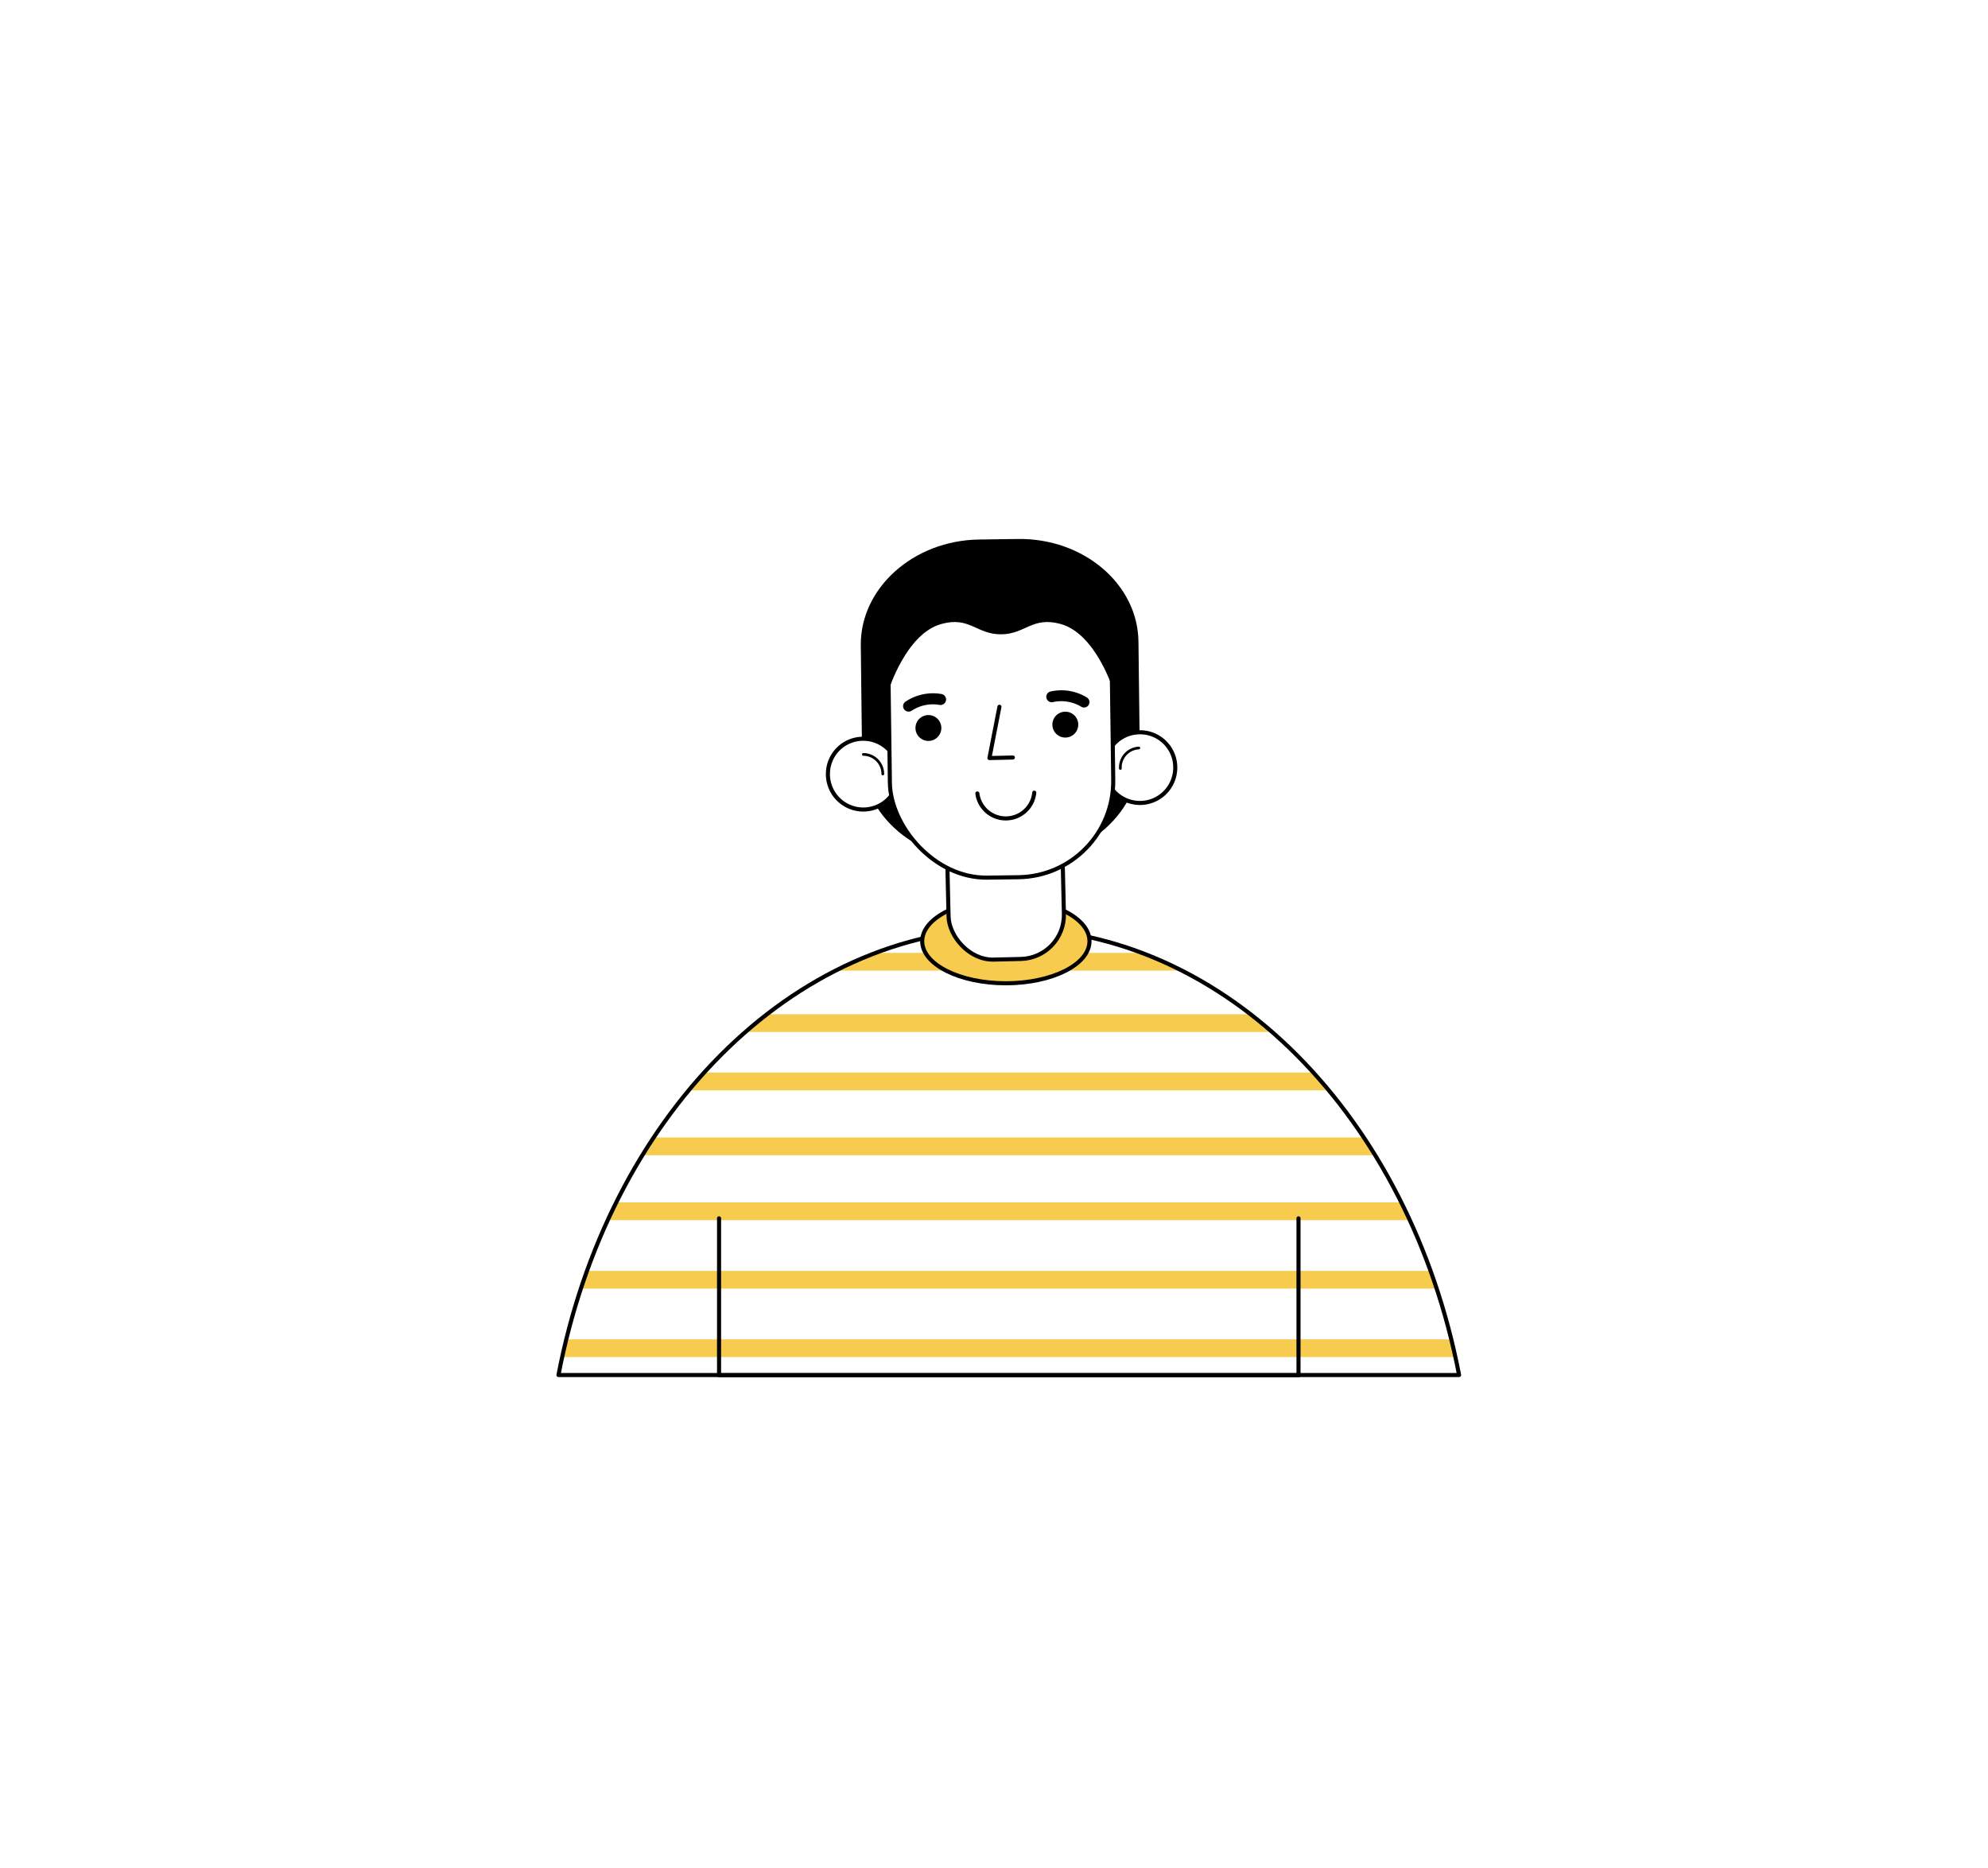 <svg xmlns="http://www.w3.org/2000/svg" viewBox="0 0 365.8 343.69"><defs><style>.cls-1,.cls-5{fill:#fff;}.cls-2,.cls-4{fill:#f6cb4e;}.cls-3,.cls-6{fill:none;stroke-linecap:round;stroke-linejoin:round;}.cls-3,.cls-4,.cls-5,.cls-6{stroke:#000;}.cls-3,.cls-4,.cls-5{stroke-width:0.75px;}.cls-4,.cls-5{stroke-miterlimit:10;}.cls-6{stroke-width:0.5px;}</style></defs><g id="Layer_2" data-name="Layer 2"><g id="OBJECTS"><rect class="cls-1" width="365.8" height="343.69"/><path class="cls-1" d="M268.48,253c-9.06-47.16-42.72-82.18-82.86-82.18s-73.8,35-82.86,82.18Z"/><path class="cls-2" d="M137.25,189.87H234c-1.29-1.12-2.59-2.22-3.94-3.25H141.19C139.85,187.65,138.54,188.75,137.25,189.87Z"/><path class="cls-2" d="M126.79,200.61H244.45q-1.38-1.67-2.82-3.26h-112Q128.17,198.94,126.79,200.61Z"/><path class="cls-2" d="M153.83,178.59h63.58a73.06,73.06,0,0,0-7.43-3.26H161.26A74,74,0,0,0,153.83,178.59Z"/><path class="cls-2" d="M108.05,233.84c-.39,1.08-.77,2.16-1.14,3.26H264.33c-.37-1.1-.74-2.18-1.13-3.26Z"/><path class="cls-2" d="M113.43,221.24c-.54,1.08-1.07,2.16-1.57,3.26H259.38c-.5-1.1-1-2.18-1.57-3.26Z"/><path class="cls-2" d="M120.32,209.3c-.71,1.07-1.4,2.15-2.08,3.26H253c-.68-1.11-1.37-2.19-2.08-3.26Z"/><path class="cls-2" d="M267,246.43H104.23c-.27,1.08-.52,2.17-.76,3.26H267.78C267.54,248.6,267.28,247.51,267,246.43Z"/><polyline class="cls-3" points="132.31 224.17 132.31 253.04 238.93 253.04 238.93 224.17"/><path class="cls-1" d="M119.77,207.12a1,1,0,0,0,0-2,1,1,0,0,0,0,2Z"/><path class="cls-3" d="M268.48,253c-9.06-47.16-42.72-82.18-82.86-82.18s-73.8,35-82.86,82.18Z"/><ellipse class="cls-4" cx="185.08" cy="173.18" rx="15.39" ry="7.74"/><path d="M209.73,138.75c.12,10.56-9.67,19.34-21.75,19.52l-7.14.1c-12.09.18-22.08-8.32-22.21-18.87l-.24-20.72c-.12-10.55,9.66-19.34,21.75-19.51l7.14-.1c12.09-.18,22.08,8.31,22.2,18.87Z"/><rect class="cls-5" x="174.43" y="152.01" width="21.23" height="24.51" rx="8.11" transform="translate(-3.78 4.36) rotate(-1.34)"/><path class="cls-5" d="M152.34,142.33a6.51,6.51,0,1,0,6.55-6.4A6.47,6.47,0,0,0,152.34,142.33Z"/><path class="cls-6" d="M162.44,142.41a3.6,3.6,0,0,0-3.57-3.6"/><path class="cls-5" d="M216.24,140.84a6.5,6.5,0,1,1-6.84-6.09A6.47,6.47,0,0,1,216.24,140.84Z"/><path class="cls-6" d="M206.15,141.39a3.59,3.59,0,0,1,3.4-3.76"/><rect class="cls-5" x="163.61" y="107.02" width="41.1" height="54.43" rx="17.68" transform="translate(-1.76 2.45) rotate(-0.76)"/><path class="cls-3" d="M190.31,145.85a5.27,5.27,0,0,1-10.47.14"/><path d="M173.21,134a2.38,2.38,0,1,1-2.33-2.43A2.38,2.38,0,0,1,173.21,134Z"/><path d="M198.4,133.38a2.38,2.38,0,1,1-2.33-2.43A2.37,2.37,0,0,1,198.4,133.38Z"/><path d="M199.46,130.18a1,1,0,0,1-.57-.18,7.11,7.11,0,0,0-5.13-.82,1,1,0,0,1-1.21-.74,1,1,0,0,1,.73-1.2,9,9,0,0,1,6.75,1.12,1,1,0,0,1,.26,1.39A1,1,0,0,1,199.46,130.18Z"/><path d="M167.17,130.93a1,1,0,0,1-.61-1.79,9.09,9.09,0,0,1,6.69-1.44,1,1,0,0,1-.38,2h0a7.09,7.09,0,0,0-5.09,1.05A1,1,0,0,1,167.17,130.93Z"/><polyline class="cls-3" points="186.37 139.38 182.06 139.48 183.9 130.04"/><path d="M205.89,110.25c-.23-.15-10-5.62-20.22-5.62-11.2,0-23,5.46-23.23,5.62-.8.48-4,10.55,1.07,16.77,0,0,3.2-10.42,9.7-12.21,5.22-1.44,6.44,1.9,10.95,1.9s5.74-3.34,11-1.9c6.51,1.79,9.71,12.21,9.71,12.21C209.87,120.8,206.69,110.73,205.89,110.25Z"/></g></g></svg>